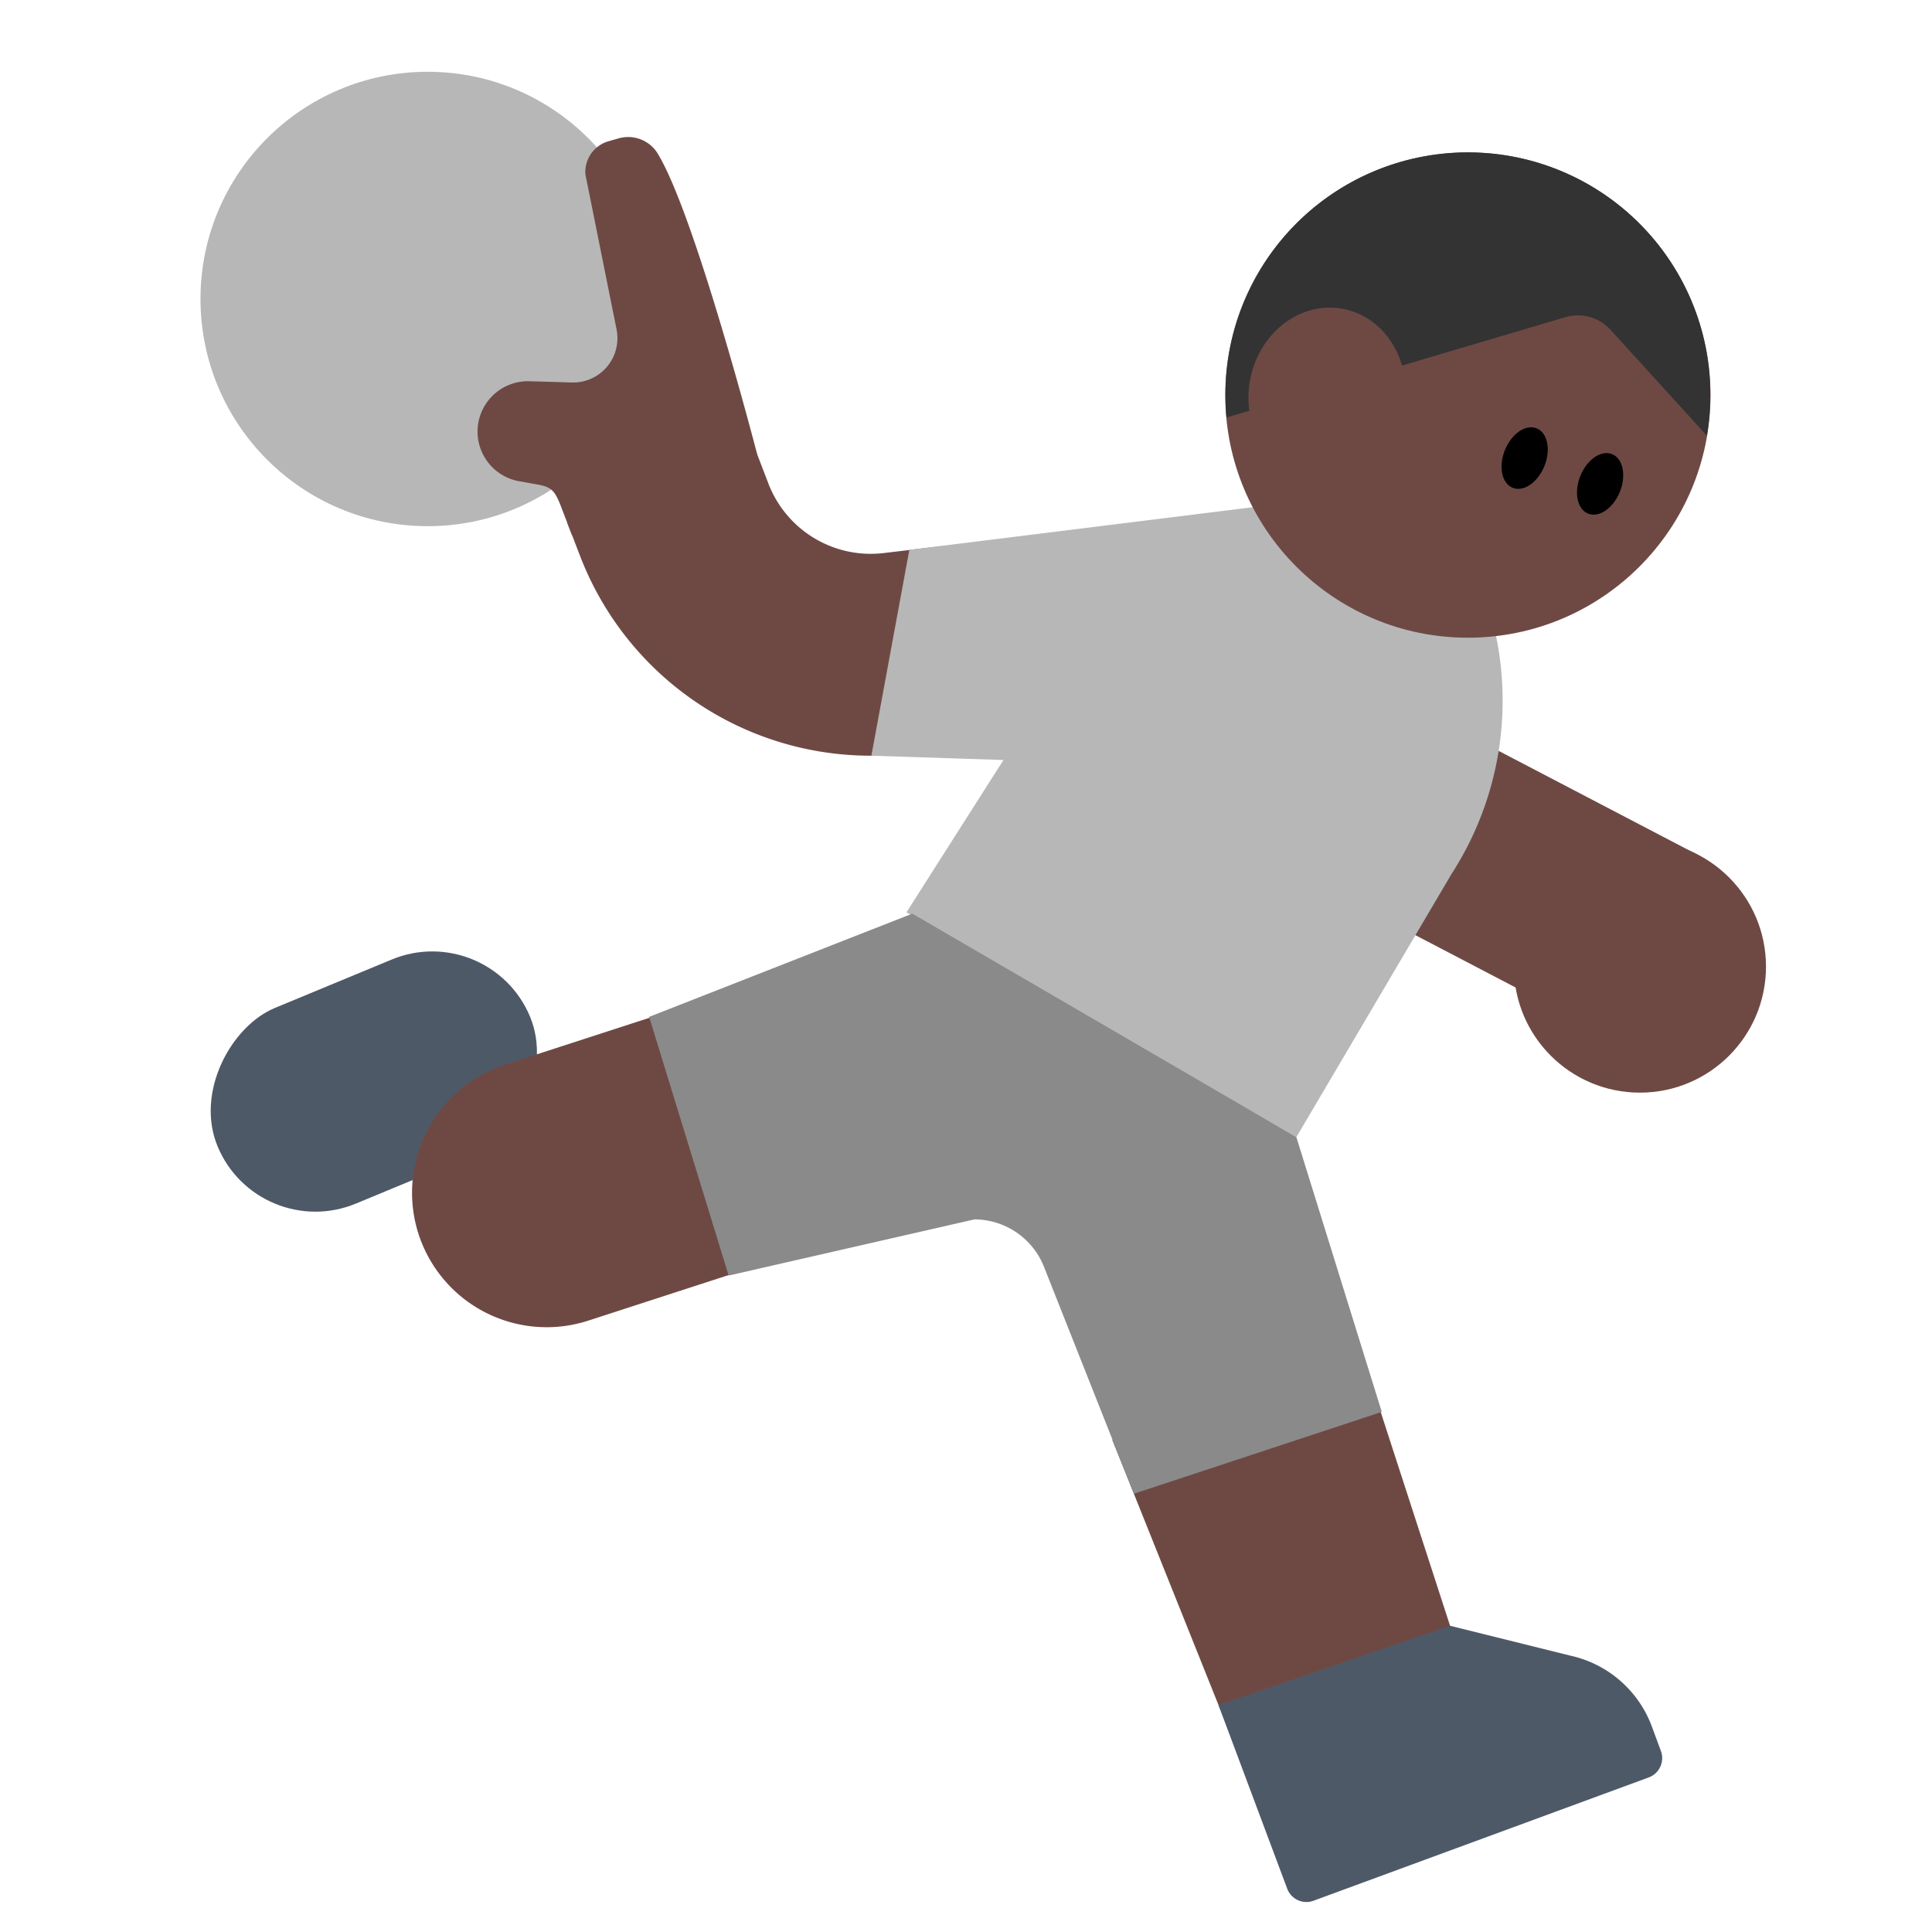 <svg id="Layer_1" data-name="Layer 1" xmlns="http://www.w3.org/2000/svg" viewBox="0 0 40 40"><defs><style>.cls-1{fill:#4e5968;}.cls-2{fill:#b7b7b7;}.cls-3{fill:#6e4944;}.cls-4{fill:#333;}.cls-5{fill:#8a8a8a;}.cls-6{fill:none;}</style></defs><rect class="cls-1" x="5.547" y="18.89" width="4.384" height="7.004" rx="2.192" transform="translate(-9.983 38.115) rotate(-112.512)"/><circle class="cls-2" cx="8.855" cy="6.19" r="4.704"/><circle class="cls-3" cx="33.953" cy="20.012" r="2.61"/><rect class="cls-3" x="28.455" y="13.535" width="4.18" height="8.234" transform="translate(0.759 36.556) rotate(-62.425)"/><path class="cls-3" d="M18.024,15.646A6.445,6.445,0,0,1,12.006,11.5l-.266-.69,3.9-1.5.265.691A2.27,2.27,0,0,0,18.3,11.45l1.212-.144L20,15.458l-1.211.143A6.58,6.58,0,0,1,18.024,15.646Z"/><path class="cls-3" d="M15.675,9.4s-1.3-5.022-2.075-6.248a.718.718,0,0,0-.8-.285l-.2.057a.662.662,0,0,0-.48.686l.645,3.209a.918.918,0,0,1-.927,1.1l-.878-.026a1.043,1.043,0,0,0-1.063.9h0a1.044,1.044,0,0,0,.848,1.17l.392.07c.274.05.343.12.463.415l.244.636Z"/><path class="cls-2" d="M18.827,11.384l-.786,4.262,2.735.089-2.009,3.154,8.073,4.654L30.049,18.1a6.619,6.619,0,0,0,.555-6.135L29.8,10.021Z"/><circle class="cls-3" cx="30.391" cy="8.18" r="5.023"/><path class="cls-4" d="M35.338,9.02a5.019,5.019,0,1,0-9.944-.376l7.014-2.076a.918.918,0,0,1,.938.262Z"/><ellipse class="cls-3" cx="27.475" cy="8.167" rx="1.803" ry="1.621" transform="translate(14.75 33.851) rotate(-80.199)"/><ellipse cx="31.566" cy="9.485" rx="0.664" ry="0.441" transform="translate(10.977 35.222) rotate(-68.066)"/><ellipse cx="33.128" cy="10.018" rx="0.664" ry="0.441" transform="translate(11.461 37.006) rotate(-68.066)"/><polygon class="cls-3" points="30.271 34.427 25.498 35.976 23.028 29.808 28.225 28.121 30.271 34.427"/><path class="cls-3" d="M10.006,19.868h5.578a0,0,0,0,1,0,0v5.9A2.789,2.789,0,0,1,12.8,28.552h0a2.789,2.789,0,0,1-2.789-2.789v-5.9A0,0,0,0,1,10.006,19.868Z" transform="translate(31.873 4.566) rotate(72.018)"/><path class="cls-5" d="M13.44,21.053l5.449-2.137,7.951,4.627,1.768,5.689-5.132,1.694-1.854-4.679a1.554,1.554,0,0,0-1.4-1,.321.321,0,0,0-.051,0l-5.085,1.162Z"/><path class="cls-1" d="M25.227,35.3l1.422,3.8a.424.424,0,0,0,.545.253L34.135,36.8a.426.426,0,0,0,.253-.546l-.185-.5a2.332,2.332,0,0,0-1.688-1.475l-2.492-.619Z"/><rect class="cls-6" width="40" height="40"/></svg>